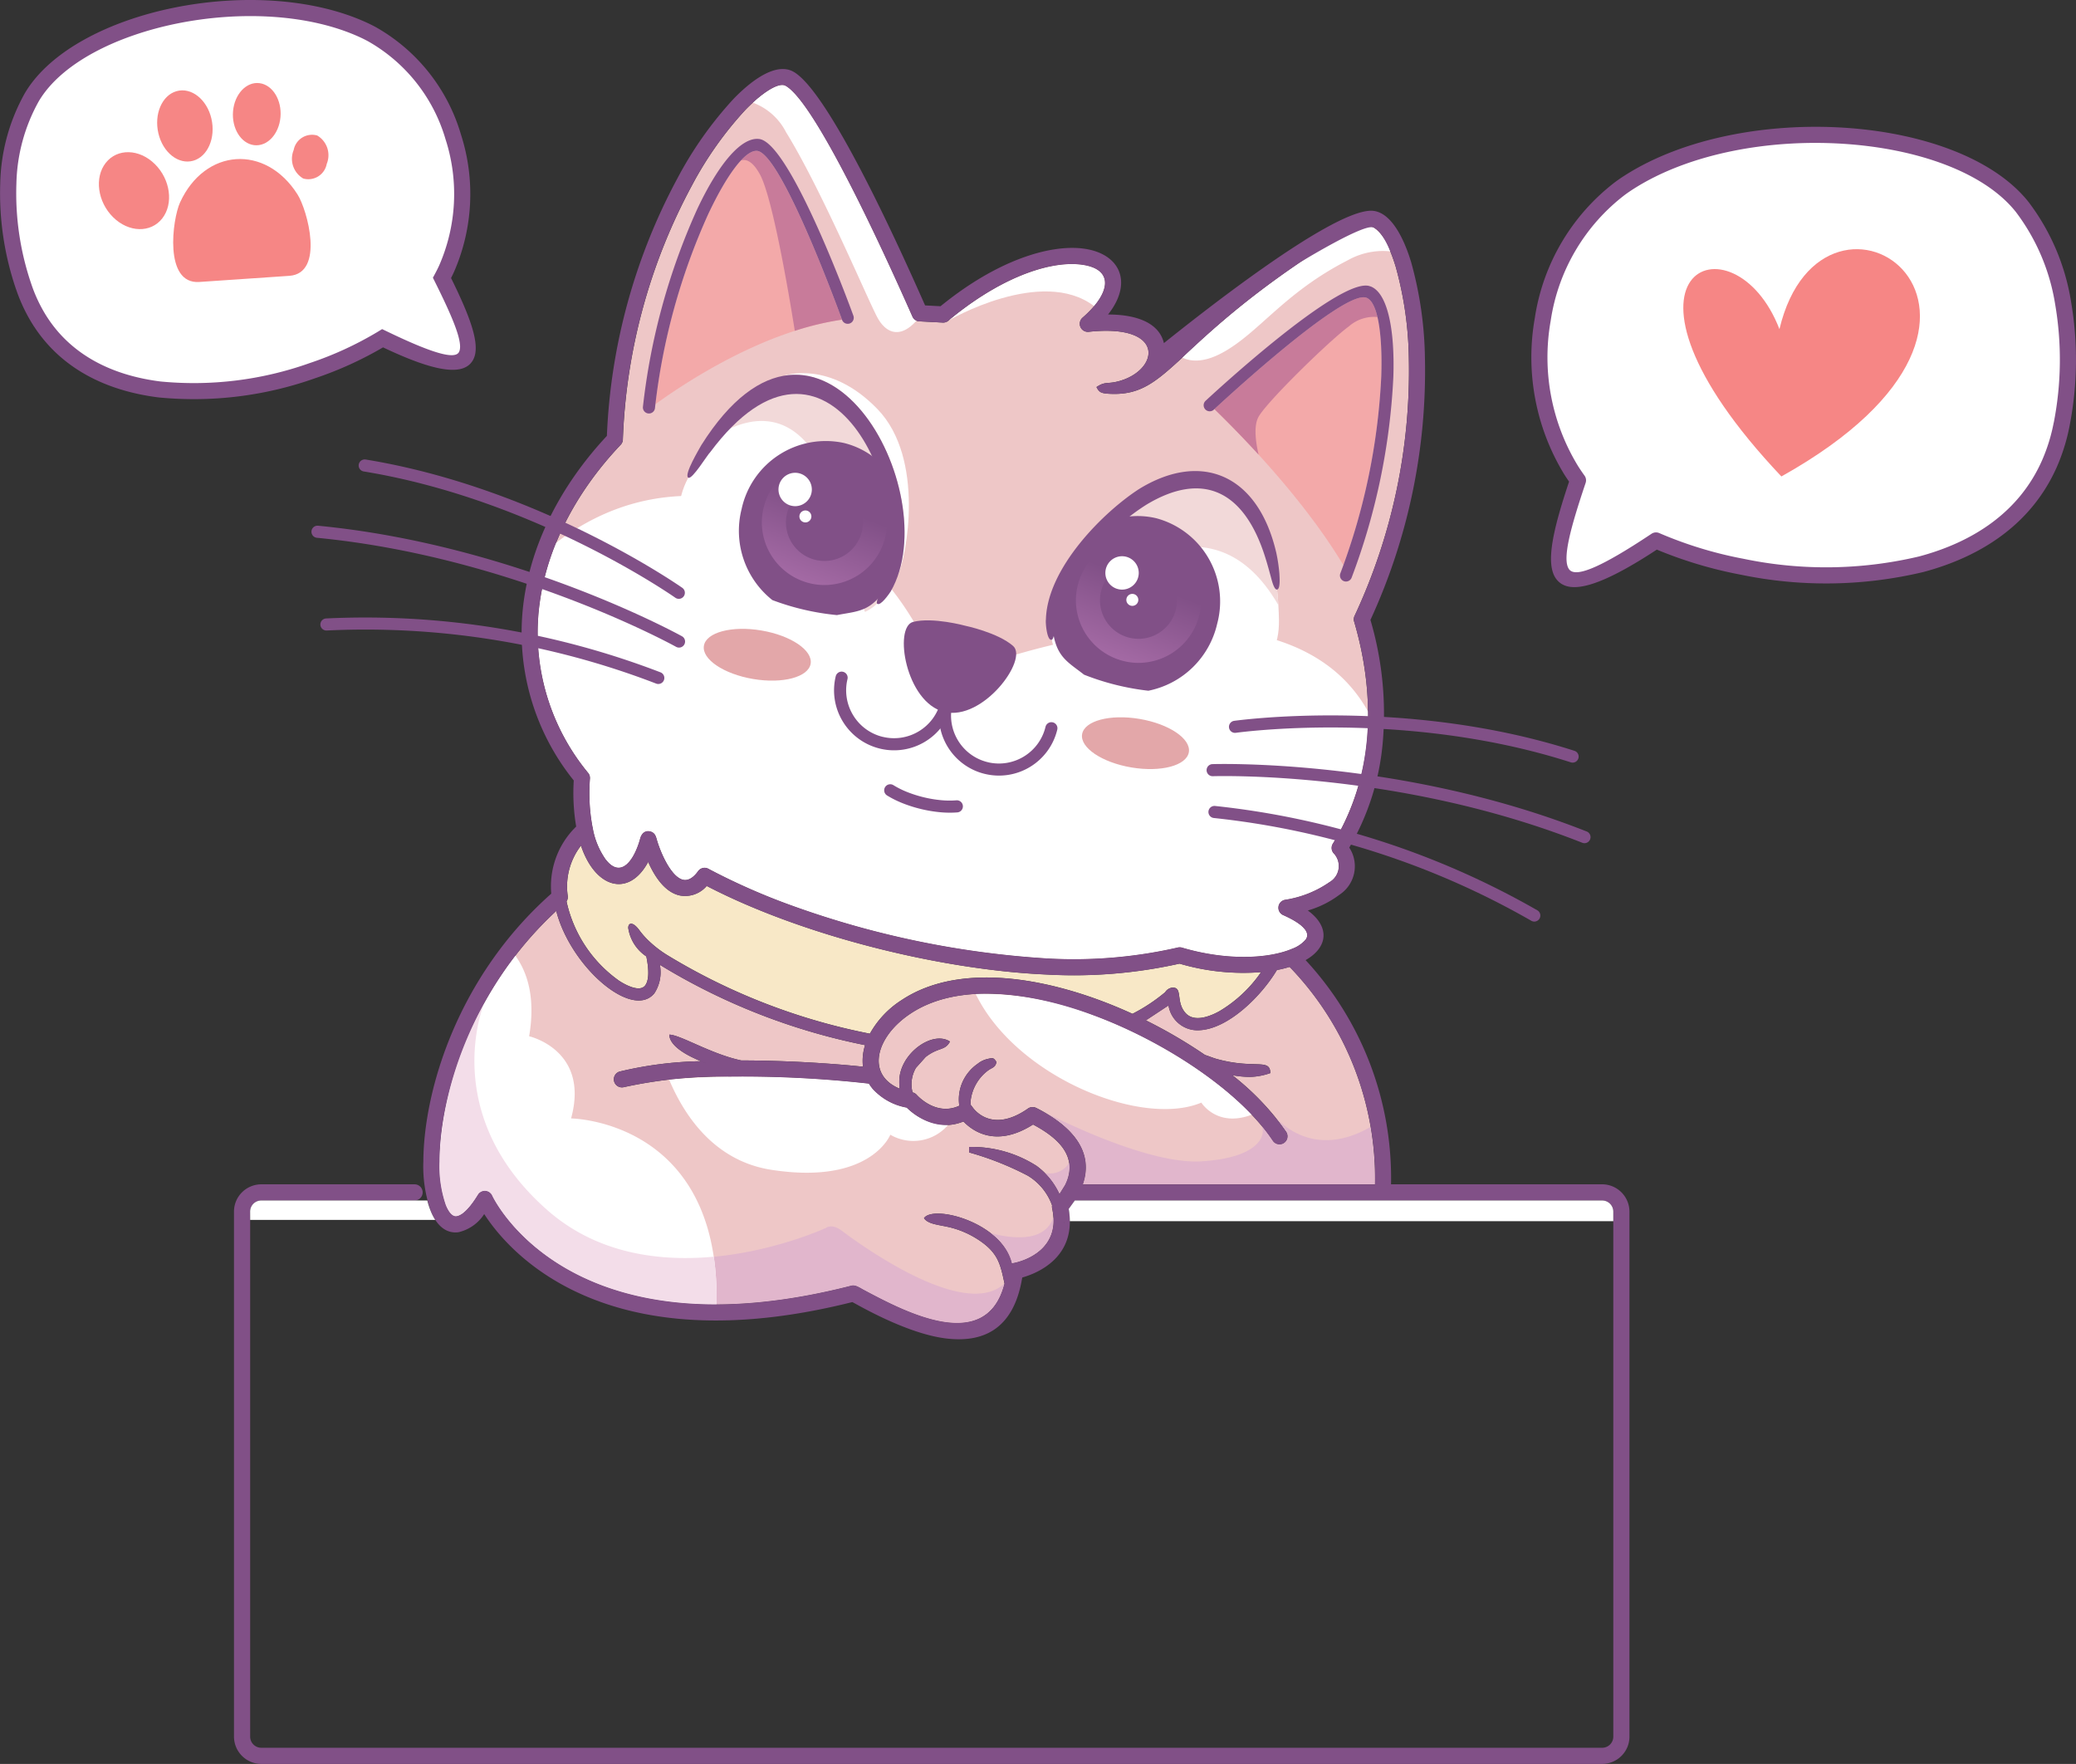 <svg id="Group_35755" data-name="Group 35755" xmlns="http://www.w3.org/2000/svg" xmlns:xlink="http://www.w3.org/1999/xlink" width="219.856" height="186.782" viewBox="0 0 219.856 186.782">
  <rect x="0" y="0" width="219.856" height="186.782" fill="#333333" stroke="none"/>
  <defs>
    <linearGradient id="linear-gradient" x1="0.287" y1="1.049" x2="0.555" y2="0.358" gradientUnits="objectBoundingBox">
      <stop offset="0" stop-color="#a86da8"/>
      <stop offset="1" stop-color="#815087"/>
    </linearGradient>
    <linearGradient id="linear-gradient-2" x1="0.287" y1="1.049" x2="0.555" y2="0.358" xlink:href="#linear-gradient"/>
  </defs>
  <path id="Path_17023" data-name="Path 17023" d="M-236.576,316.279c.012.075.021.149.03.226Z" transform="translate(343.799 -182.179)" fill="#f3dde9" fill-rule="evenodd"/>
  <path id="Path_17024" data-name="Path 17024" d="M-236.647,315.888c.015.07.028.141.039.214C-236.619,316.029-236.632,315.958-236.647,315.888Z" transform="translate(343.83 -182.006)" fill="#f3dde9" fill-rule="evenodd"/>
  <path id="Path_17025" data-name="Path 17025" d="M-295.024,277.633c-.171-.064-.341-.129-.509-.2C-295.365,277.5-295.195,277.569-295.024,277.633Z" transform="translate(369.798 -165.05)" fill="#f3dde9" fill-rule="evenodd"/>
  <path id="Path_17026" data-name="Path 17026" d="M-291.6,278.753c-.154-.041-.312-.084-.472-.13C-291.91,278.668-291.752,278.712-291.6,278.753Z" transform="translate(368.271 -165.573)" fill="#f3dde9" fill-rule="evenodd"/>
  <path id="Path_17027" data-name="Path 17027" d="M-245.642,287.748c-.017-.015-.03-.029-.046-.043Z" transform="translate(347.817 -169.578)" fill="#f3dde9" fill-rule="evenodd"/>
  <path id="Path_17028" data-name="Path 17028" d="M-245.546,287.833l-.048-.041Z" transform="translate(347.776 -169.616)" fill="#f3dde9" fill-rule="evenodd"/>
  <path id="Path_17029" data-name="Path 17029" d="M-245.1,288.138a1.75,1.75,0,0,1-.181-.1A1.75,1.75,0,0,0-245.1,288.138Z" transform="translate(347.636 -169.724)" fill="#f3dde9" fill-rule="evenodd"/>
  <path id="Path_17030" data-name="Path 17030" d="M-244.53,288.385c-.053-.015-.1-.031-.152-.05C-244.632,288.354-244.582,288.37-244.53,288.385Z" transform="translate(347.374 -169.856)" fill="#f3dde9" fill-rule="evenodd"/>
  <path id="Path_17031" data-name="Path 17031" d="M-244.326,288.445c-.027-.006-.054-.013-.082-.021C-244.38,288.432-244.353,288.44-244.326,288.445Z" transform="translate(347.253 -169.895)" fill="#f3dde9" fill-rule="evenodd"/>
  <path id="Path_17032" data-name="Path 17032" d="M-201.031,276.006c.021,0,.044,0,.067.008C-200.987,276.01-201.01,276.008-201.031,276.006Z" transform="translate(328.124 -164.419)" fill="#f3dde9" fill-rule="evenodd"/>
  <path id="Path_17033" data-name="Path 17033" d="M-201.657,276.078a.321.321,0,0,1,.051-.023Z" transform="translate(328.4 -164.441)" fill="#f3dde9" fill-rule="evenodd"/>
  <path id="Path_17034" data-name="Path 17034" d="M-201.84,276.222a.335.335,0,0,1,.035-.04A.335.335,0,0,0-201.84,276.222Z" transform="translate(328.481 -164.497)" fill="#f3dde9" fill-rule="evenodd"/>
  <path id="Path_17035" data-name="Path 17035" d="M-201.981,276.841a.39.39,0,0,1,0-.051A.39.39,0,0,0-201.981,276.841Z" transform="translate(328.545 -164.765)" fill="#f3dde9" fill-rule="evenodd"/>
  <path id="Path_17036" data-name="Path 17036" d="M-201.968,276.945c0-.013-.006-.027-.008-.042C-201.974,276.918-201.97,276.932-201.968,276.945Z" transform="translate(328.541 -164.814)" fill="#f3dde9" fill-rule="evenodd"/>
  <path id="Path_17037" data-name="Path 17037" d="M-201.946,277.043c0-.017-.008-.033-.012-.048C-201.954,277.01-201.95,277.026-201.946,277.043Z" transform="translate(328.533 -164.855)" fill="#f3dde9" fill-rule="evenodd"/>
  <path id="Path_17038" data-name="Path 17038" d="M-201.865,277.243a.333.333,0,0,1-.023-.046A.333.333,0,0,0-201.865,277.243Z" transform="translate(328.502 -164.944)" fill="#f3dde9" fill-rule="evenodd"/>
  <path id="Path_17039" data-name="Path 17039" d="M-201.676,277.525l-.036-.043Z" transform="translate(328.425 -165.07)" fill="#f3dde9" fill-rule="evenodd"/>
  <path id="Path_17040" data-name="Path 17040" d="M-201.6,277.617c-.012-.013-.024-.026-.037-.039Z" transform="translate(328.389 -165.112)" fill="#f3dde9" fill-rule="evenodd"/>
  <path id="Path_17041" data-name="Path 17041" d="M-201.5,277.707c-.016-.015-.032-.029-.047-.043Z" transform="translate(328.353 -165.15)" fill="#f3dde9" fill-rule="evenodd"/>
  <path id="Path_17042" data-name="Path 17042" d="M-199.529,278.826c-.06-.022-.119-.046-.177-.07C-199.648,278.78-199.59,278.8-199.529,278.826Z" transform="translate(327.54 -165.632)" fill="#f3dde9" fill-rule="evenodd"/>
  <path id="Path_17043" data-name="Path 17043" d="M-197.708,279.425c-.074-.02-.149-.04-.22-.061Z" transform="translate(326.756 -165.9)" fill="#f3dde9" fill-rule="evenodd"/>
  <path id="Path_17044" data-name="Path 17044" d="M-196.2,279.794c-.082-.017-.163-.035-.244-.053C-196.366,279.759-196.284,279.777-196.2,279.794Z" transform="translate(326.102 -166.066)" fill="#f3dde9" fill-rule="evenodd"/>
  <path id="Path_17045" data-name="Path 17045" d="M-259.469,265.17c4.824-4.029,12.822-3.261,20.214-.55,7.478,2.744,15.569,8.029,19.078,13.323a.854.854,0,0,0,1.424-.944,27.81,27.81,0,0,0-5.72-6,10.5,10.5,0,0,0,1.847.184,6.934,6.934,0,0,0,2.189-.406c-.034-1.592-1.635-.395-5.627-1.477-.4-.106-.873-.308-1.291-.438a52.427,52.427,0,0,0-6.265-3.666l2.4-1.582a3.106,3.106,0,0,0,3.242,2.626c3.089-.123,6.6-3.633,8.235-6.374a12.873,12.873,0,0,0,1.347-.333,32.168,32.168,0,0,1,9.037,23.031h-30.932c1.324-3.835-1.706-6.483-4.941-8.092a.858.858,0,0,0-.925.1c-3.962,2.736-5.822-.186-5.829-.192a.806.806,0,0,0-.155-.178,1.428,1.428,0,0,1-.049-.383,4.67,4.67,0,0,1,1.884-3.336c.471-.325.713-.274.872-.869-.3-.453-.361-.467-.9-.342a2.587,2.587,0,0,0-1.1.523,4.636,4.636,0,0,0-1.493,1.7,4.523,4.523,0,0,0-.447,2.749l0-.009c-2.5,1.163-4.5-1.137-4.505-1.143a.847.847,0,0,0-.449-.268,3.42,3.42,0,0,1,.36-2.6l1.026-1.149c1.368-1.064,2.046-.634,2.574-1.631-1.833-1.227-5.365,1.278-5.365,4.205a5.186,5.186,0,0,0,.049.787C-263.021,271.064-262.333,267.563-259.469,265.17Z" transform="translate(354.972 -157.153)" fill="#eec7c7" fill-rule="evenodd"/>
  <path id="Path_17046" data-name="Path 17046" d="M-207.843,288.331a18.51,18.51,0,0,1,1.181,1.581.854.854,0,0,0,1.424-.944,19.125,19.125,0,0,0-1.152-1.556c.943,1.048,4.465,4.254,10.059,1.051a34.677,34.677,0,0,1,.485,6.065h-30.932c1.264-3.655-1.433-6.231-4.488-7.859,1.446.754,11.3,5.763,17,5.428C-208.1,291.735-207.36,289.322-207.843,288.331Z" transform="translate(341.457 -169.121)" fill="#e1b6cc" fill-rule="evenodd"/>
  <path id="Path_17047" data-name="Path 17047" d="M-226.556,306.529c0-.053,0-.108,0-.163C-226.557,306.421-226.556,306.476-226.556,306.529Z" transform="translate(339.382 -177.807)" fill="#f3dde9" fill-rule="evenodd"/>
  <path id="Path_17048" data-name="Path 17048" d="M-226.619,307.3c.009-.05.018-.1.023-.155C-226.6,307.2-226.609,307.249-226.619,307.3Z" transform="translate(339.408 -178.15)" fill="#f3dde9" fill-rule="evenodd"/>
  <path id="Path_17049" data-name="Path 17049" d="M-226.829,307.856l0-.006v0a.557.557,0,0,0,.027-.062h0l0,0,.022-.059v0l0-.008c.015-.042.027-.086.039-.13-.012.045-.023.088-.039.13Z" transform="translate(339.501 -178.342)" fill="#f3dde9" fill-rule="evenodd"/>
  <path id="Path_17050" data-name="Path 17050" d="M-226.884,308.13c.012-.019.02-.037.031-.056C-226.864,308.093-226.872,308.111-226.884,308.13Z" transform="translate(339.525 -178.56)" fill="#f3dde9" fill-rule="evenodd"/>
  <path id="Path_17051" data-name="Path 17051" d="M-227.089,308.107a1.139,1.139,0,0,0,.115.038A1.139,1.139,0,0,1-227.089,308.107Z" transform="translate(339.615 -178.575)" fill="#f3dde9" fill-rule="evenodd"/>
  <path id="Path_17052" data-name="Path 17052" d="M-227.3,308a.558.558,0,0,0,.052.026A.558.558,0,0,1-227.3,308Z" transform="translate(339.71 -178.529)" fill="#f3dde9" fill-rule="evenodd"/>
  <path id="Path_17053" data-name="Path 17053" d="M-227.384,307.955l.044.026C-227.355,307.973-227.369,307.964-227.384,307.955Z" transform="translate(339.745 -178.508)" fill="#f3dde9" fill-rule="evenodd"/>
  <path id="Path_17054" data-name="Path 17054" d="M-227.564,307.822a.963.963,0,0,0,.091.068A.877.877,0,0,1-227.564,307.822Z" transform="translate(339.825 -178.449)" fill="#f3dde9" fill-rule="evenodd"/>
  <path id="Path_17055" data-name="Path 17055" d="M-227.644,307.751l.04.036Z" transform="translate(339.86 -178.418)" fill="#f3dde9" fill-rule="evenodd"/>
  <path id="Path_17056" data-name="Path 17056" d="M-227.724,307.668l.04.041Z" transform="translate(339.895 -178.381)" fill="#f3dde9" fill-rule="evenodd"/>
  <path id="Path_17057" data-name="Path 17057" d="M-227.8,307.585c.012.015.025.029.037.043C-227.772,307.614-227.785,307.6-227.8,307.585Z" transform="translate(339.928 -178.345)" fill="#f3dde9" fill-rule="evenodd"/>
  <path id="Path_17058" data-name="Path 17058" d="M-227.93,307.412c.022.032.046.064.07.093C-227.884,307.476-227.908,307.444-227.93,307.412Z" transform="translate(339.986 -178.268)" fill="#f3dde9" fill-rule="evenodd"/>
  <path id="Path_17059" data-name="Path 17059" d="M-289.035,274.517a31.844,31.844,0,0,1,6.228,2.471,6.069,6.069,0,0,1,2.554,3.133h0a.8.8,0,0,0,.01.324c1.027,4.742-3.721,5.712-4.065,5.776a.881.881,0,0,0-.2.056l.016.075c-.93-4.386-8.31-6.341-9.327-4.877.469.7,1.7.689,3.015,1.044a9.718,9.718,0,0,1,2.787,1.273c2.072,1.371,2.291,2.582,2.726,4.6h0c-1.924,7.591-10.565,2.985-14.866.7-.484-.256-.912-.582-1.359-.468-29.1,7.444-37.465-8.372-38.015-9.485a.855.855,0,0,0-1.529-.143c-.921,1.5-1.69,2.2-2.28,2.274-.409.049-.8-.381-1.121-1.166a12.594,12.594,0,0,1-.672-4.628c.037-6.959,3.288-18.135,12.37-26.531,1.522,5.925,8.055,11.568,10.39,8.722a4.067,4.067,0,0,0,.581-3.02,66.669,66.669,0,0,0,21.738,8.507,5.436,5.436,0,0,0-.224,2.286c-3.494-.371-8.244-.657-12.888-.664h0l-.05-.011c-3.187-.685-6.445-2.721-7.574-2.721.026,1.118,1.593,2.1,3.383,2.826l-.035-.013a39.82,39.82,0,0,0-8.622,1.1.856.856,0,0,0,.468,1.646,48.739,48.739,0,0,1,11.2-1.115,120.325,120.325,0,0,1,14.737.743,4.591,4.591,0,0,0,.389.542,6.369,6.369,0,0,0,3.614,2c.7.681,3.071,2.661,6.017,1.466.983,1.026,3.465,2.81,7.372.32,2.594,1.38,4.893,3.38,3.378,6.423l-.581.932a7.592,7.592,0,0,0-2.434-2.977,12.758,12.758,0,0,0-7.136-2Z" transform="translate(391.671 -152.486)" fill="#eec7c7" fill-rule="evenodd"/>
  <path id="Path_17060" data-name="Path 17060" d="M-280.111,289.041c.266,3.949-3.876,4.8-4.2,4.856a.88.88,0,0,0-.2.056l.016.075a5.775,5.775,0,0,0-2.263-3.288c2.246.589,5.768,1.021,6.644-1.7Zm-5.18,7.023c-4.372,4.136-16.231-4.839-17.273-5.609s-1.631-.272-1.631-.272-17.943,8.338-29.543-1.9c-11.52-10.17-6.7-21.769-6.637-21.929a36.616,36.616,0,0,0-4.758,16.8,12.593,12.593,0,0,0,.672,4.628c.323.785.712,1.215,1.121,1.166.589-.069,1.358-.775,2.28-2.274a.855.855,0,0,1,1.529.143c.55,1.114,8.917,16.93,38.015,9.485.447-.114.875.212,1.359.468,4.3,2.281,12.943,6.887,14.866-.7Zm6.854-12.777a3.917,3.917,0,0,1-.446,2.367l-.581.932a8.38,8.38,0,0,0-1.544-2.231A2.373,2.373,0,0,0-278.437,283.286Z" transform="translate(391.671 -160.161)" fill="#e1b6cc" fill-rule="evenodd"/>
  <path id="Path_17061" data-name="Path 17061" d="M-315.788,294.345c-17.691.044-23.3-10.565-23.744-11.47a.855.855,0,0,0-1.529-.143c-.921,1.5-1.69,2.2-2.28,2.274-.409.049-.8-.381-1.121-1.166a12.593,12.593,0,0,1-.672-4.628c.031-5.714,2.228-14.269,8.04-21.8,1.326,1.838,2.137,4.547,1.462,8.539,0,0,6.433,1.45,4.44,8.7C-331.193,274.655-315.377,274.811-315.788,294.345Z" transform="translate(391.671 -156.221)" fill="#fff" fill-rule="evenodd"/>
  <path id="Path_17062" data-name="Path 17062" d="M-315.788,298.29c-17.691.044-23.3-10.565-23.744-11.47a.855.855,0,0,0-1.529-.143c-.921,1.5-1.69,2.2-2.28,2.274-.409.049-.8-.381-1.121-1.166a12.594,12.594,0,0,1-.672-4.628,36.607,36.607,0,0,1,4.756-16.8c-.155.376-4.768,11.851,6.64,21.922,5.332,4.706,12,5.488,17.658,4.958A30.119,30.119,0,0,1-315.788,298.29Z" transform="translate(391.671 -160.167)" fill="#f3dde9" fill-rule="evenodd"/>
  <path id="Path_17063" data-name="Path 17063" d="M-314.52,245.275a4.372,4.372,0,0,0,1.916,3.02c.339,1.647.238,2.634-.143,3.1-.571.694-2.007-.037-2.747-.524a13.909,13.909,0,0,1-5.561-8.4.849.849,0,0,0,.13-.567,7.073,7.073,0,0,1,1.4-5.341c1.519,4.542,5.076,5.517,7.116,1.727.7,1.576,1.745,3.145,3.257,3.532v0a3,3,0,0,0,2.944-.987c10.211,5.3,24.842,8.9,36.04,9.381a51.405,51.405,0,0,0,14.034-1.155,23.954,23.954,0,0,0,8.636.9,14.1,14.1,0,0,1-4.422,4.141c-1.107.613-2.707,1.168-3.584.184-1.069-1.2-.245-2.758-1.413-2.683a1.05,1.05,0,0,0-.741.485,18.487,18.487,0,0,1-3.463,2.289c-7.959-3.652-17.991-5.742-24.454-1.45a9.968,9.968,0,0,0-3.353,3.554,65.443,65.443,0,0,1-21.447-8.314,11.631,11.631,0,0,1-1.859-1.413,8.537,8.537,0,0,1-1.1-1.221C-314.036,244.574-314.52,244.726-314.52,245.275Z" transform="translate(381.053 -147.025)" fill="#f8e8c7" fill-rule="evenodd"/>
  <path id="Path_17064" data-name="Path 17064" d="M-245.811,111.3c2.94-2,6.809-4.183,7.808-3.714.814.381,1.655,1.862,2.356,4.167a38.037,38.037,0,0,1,1.388,9.707,61.273,61.273,0,0,1-5.728,27.212.85.85,0,0,0-.066.643c2.339,7.945,2.1,16.511-2.257,23.513a.855.855,0,0,0,.074,1.013,1.958,1.958,0,0,1-.426,3.06,11.234,11.234,0,0,1-4.7,1.872.856.856,0,0,0-.208,1.627c1.54.679,3.075,1.678,2.365,2.606a3.459,3.459,0,0,1-1.386.941c-2.428,1.046-6.86,1.322-11.7-.112a.852.852,0,0,0-.472,0,49.472,49.472,0,0,1-13.751,1.155,97.119,97.119,0,0,1-27.08-5.6A68.39,68.39,0,0,1-308.4,175.5a.855.855,0,0,0-1.131.24c-.381.537-.959,1.068-1.612.9v0c-1.187-.306-2.291-2.652-2.763-4.29-.1-.362-.221-.689-.662-.811-.546-.151-.941.186-1.092.743-.6,2.215-2.017,4.37-3.678,2.174a8.266,8.266,0,0,1-1.329-3.224.843.843,0,0,0-.036-.171,19.549,19.549,0,0,1-.269-5.13.851.851,0,0,0-.216-.628,23.316,23.316,0,0,1-5.22-17.009c.616-6.356,3.79-12.551,8.678-17.7a.851.851,0,0,0,.235-.6,61.283,61.283,0,0,1,7.3-26.841,38.041,38.041,0,0,1,5.659-8.008c1.592-1.649,3.482-3,4.269-2.57,3.443,1.884,11.848,20.849,13.436,24.441a.854.854,0,0,0,.826.509l2.365.125a.849.849,0,0,0,.66-.236c5.7-4.722,10.8-6.263,13.911-5.918,3.657.405,3.287,3.014.256,5.639a.855.855,0,0,0,.653,1.494c8.359-.91,7.442,4.217,3.006,5.277-1.081.257-1.287-.025-2.181.574.293.553.423.7,1.741.725C-259.963,125.3-259.229,120.413-245.811,111.3Z" transform="translate(383.462 -83.496)" fill="#eec7c7" fill-rule="evenodd"/>
  <path id="Path_17065" data-name="Path 17065" d="M-238.585,193.146a25.755,25.755,0,0,1-3.726,13.994.855.855,0,0,0,.074,1.013,1.958,1.958,0,0,1-.426,3.06,11.234,11.234,0,0,1-4.7,1.872.856.856,0,0,0-.208,1.627c1.54.679,3.075,1.678,2.365,2.606a3.459,3.459,0,0,1-1.386.941c-2.428,1.046-6.86,1.322-11.7-.112a.852.852,0,0,0-.472,0,49.472,49.472,0,0,1-13.751,1.155,97.119,97.119,0,0,1-27.08-5.6,68.388,68.388,0,0,1-8.814-3.885.855.855,0,0,0-1.131.24c-.381.537-.959,1.068-1.612.9v0c-1.187-.306-2.291-2.652-2.763-4.29-.1-.362-.221-.689-.662-.811-.546-.151-.941.186-1.092.743-.6,2.215-2.017,4.37-3.678,2.174a8.266,8.266,0,0,1-1.329-3.224.843.843,0,0,0-.036-.171,19.549,19.549,0,0,1-.269-5.13.851.851,0,0,0-.216-.628,23.316,23.316,0,0,1-5.22-17.009,26.052,26.052,0,0,1,1.843-7.324c6.325-4.842,15.433-7.5,27.79-1.576,0,0,6.233,2.451,11.036,11.6l7.883,2.447S-247.5,177.058-238.585,193.146Z" transform="translate(383.462 -117.808)" fill="#fff" fill-rule="evenodd"/>
  <path id="Path_17067" data-name="Path 17067" d="M-198.317,144.547c3.017,2.923,9.5,9.577,13.66,16.527a67.987,67.987,0,0,0,4.01-20c.149-4.567-.389-7.97-1.617-8.338C-184.728,132-197.21,143.521-198.317,144.547Z" transform="translate(326.927 -101.226)" fill="#f3a9a9" fill-rule="evenodd"/>
  <path id="Path_17068" data-name="Path 17068" d="M-284.464,122.847c-.42-1.155-6.418-17.535-8.968-17.865-1.266-.135-3.232,2.53-5.195,6.694a68.013,68.013,0,0,0-5.6,20.125C-300.735,129.279-292.681,124.042-284.464,122.847Z" transform="translate(373.63 -88.998)" fill="#f3a9a9" fill-rule="evenodd"/>
  <path id="Path_17069" data-name="Path 17069" d="M-282.25,97.485c3.806,6.163,8.7,17.854,9.7,19.667.871,1.582,2.363,2.266,4.115.3a.85.85,0,0,1-.426-.433c-1.588-3.592-9.993-22.557-13.436-24.441-.657-.361-2.085.524-3.465,1.787A6.458,6.458,0,0,1-282.25,97.485Z" transform="translate(365.491 -83.495)" fill="#fff" fill-rule="evenodd"/>
  <path id="Path_17070" data-name="Path 17070" d="M-234.733,126.455c-3.106-.345-8.206,1.2-13.911,5.918,0,0,9.837-5.738,15.394-1.509C-231.43,128.7-231.652,126.8-234.733,126.455Z" transform="translate(349.121 -98.449)" fill="#fff" fill-rule="evenodd"/>
  <path id="Path_17071" data-name="Path 17071" d="M-191.959,123.147A94.4,94.4,0,0,0-204.4,133.212c.846.408,2.222.578,4.247-.519,3.853-2.084,6.525-6.344,13.277-9.787a7.577,7.577,0,0,1,4.5-.945,4.773,4.773,0,0,0-1.778-2.528C-185.149,118.964-189.018,121.151-191.959,123.147Z" transform="translate(329.609 -95.345)" fill="#fff" fill-rule="evenodd"/>
  <path id="Path_17072" data-name="Path 17072" d="M-182.264,132.74c-2.464-.737-14.945,10.78-16.053,11.807,1.159,1.123,2.83,2.8,4.682,4.824-.306-1.318-.548-3.063,0-4.022.951-1.676,7.613-8.157,9.56-9.561a4.011,4.011,0,0,1,3.026-.989C-181.325,133.639-181.729,132.9-182.264,132.74Z" transform="translate(326.927 -101.226)" fill="#c87b9a" fill-rule="evenodd"/>
  <path id="Path_17073" data-name="Path 17073" d="M-277.313,122.847c-.42-1.155-6.418-17.535-8.968-17.865-.485-.051-1.073.307-1.725,1.005.517-.164,1.219.045,2,1.464,1.378,2.488,3.177,13.286,3.7,16.579A30.777,30.777,0,0,1-277.313,122.847Z" transform="translate(366.478 -88.998)" fill="#c87b9a" fill-rule="evenodd"/>
  <path id="Path_17074" data-name="Path 17074" d="M-295.2,280.317c-2.361.031-4.541.14-6.422.32,1.64,3.894,4.835,8.62,10.825,9.55,10.512,1.631,12.6-3.716,12.6-3.716a4.839,4.839,0,0,0,6.117-1.035,6.156,6.156,0,0,1-4.377-1.836,6.368,6.368,0,0,1-3.614-2,4.584,4.584,0,0,1-.389-.542A120.314,120.314,0,0,0-295.2,280.317Z" transform="translate(372.485 -166.316)" fill="#fff" fill-rule="evenodd"/>
  <path id="Path_17075" data-name="Path 17075" d="M-243.548,264.637c4.258,8.757,17.544,14.176,23.9,11.511,0,0,1.658,2.684,5.342,1.275-4.086-4.3-10.676-8.3-16.847-10.563A32.007,32.007,0,0,0-243.548,264.637Z" transform="translate(346.874 -159.391)" fill="#fff" fill-rule="evenodd"/>
  <path id="Path_17076" data-name="Path 17076" d="M-263.376,106.25c.814.381,1.655,1.862,2.356,4.167a38.039,38.039,0,0,1,1.388,9.707,61.274,61.274,0,0,1-5.728,27.212.85.85,0,0,0-.066.643c2.339,7.945,2.1,16.511-2.257,23.513a.855.855,0,0,0,.074,1.013,1.958,1.958,0,0,1-.426,3.06,11.234,11.234,0,0,1-4.7,1.872.856.856,0,0,0-.208,1.627c1.54.679,3.075,1.678,2.365,2.606a3.459,3.459,0,0,1-1.386.941c-2.428,1.046-6.86,1.322-11.7-.112a.852.852,0,0,0-.472,0,49.471,49.471,0,0,1-13.751,1.155,97.119,97.119,0,0,1-27.08-5.6,68.4,68.4,0,0,1-8.814-3.885.855.855,0,0,0-1.131.24c-.381.537-.959,1.068-1.612.9v0c-1.187-.306-2.291-2.652-2.763-4.29-.1-.362-.221-.689-.662-.811-.546-.151-.941.186-1.092.744-.6,2.215-2.017,4.37-3.678,2.174a8.265,8.265,0,0,1-1.329-3.224.844.844,0,0,0-.036-.171,19.547,19.547,0,0,1-.269-5.13.851.851,0,0,0-.216-.628,23.315,23.315,0,0,1-5.22-17.009c.616-6.356,3.79-12.55,8.678-17.7a.851.851,0,0,0,.235-.6,61.283,61.283,0,0,1,7.3-26.841,38.04,38.04,0,0,1,5.659-8.008c1.592-1.649,3.482-3,4.269-2.57,3.443,1.884,11.848,20.849,13.436,24.441a.854.854,0,0,0,.826.509l2.365.125a.849.849,0,0,0,.66-.236c5.7-4.722,10.8-6.263,13.911-5.918,3.657.405,3.287,3.014.256,5.639a.855.855,0,0,0,.653,1.494c8.359-.91,7.442,4.217,3.006,5.277-1.081.257-1.287-.025-2.181.574.293.553.423.7,1.741.725,5.637.091,6.371-4.8,19.788-13.912C-271.184,109.964-264.374,105.781-263.376,106.25ZM-342.3,180.411c0-.55.484-.7,1.183.266a8.536,8.536,0,0,0,1.1,1.221,11.63,11.63,0,0,0,1.859,1.413,65.443,65.443,0,0,0,21.447,8.314,9.968,9.968,0,0,1,3.353-3.554c6.462-4.292,16.494-2.2,24.454,1.45a18.485,18.485,0,0,0,3.463-2.289,1.05,1.05,0,0,1,.741-.485c1.167-.074.343,1.479,1.413,2.683.878.983,2.478.429,3.584-.184a14.1,14.1,0,0,0,4.422-4.141,23.954,23.954,0,0,1-8.636-.9,51.4,51.4,0,0,1-14.034,1.155c-11.2-.484-25.829-4.08-36.04-9.381a3,3,0,0,1-2.944.987v0c-1.513-.387-2.554-1.955-3.257-3.532-2.04,3.79-5.6,2.815-7.116-1.727a7.073,7.073,0,0,0-1.4,5.341.849.849,0,0,1-.13.567,13.909,13.909,0,0,0,5.561,8.4c.74.487,2.176,1.218,2.747.524.381-.467.481-1.453.143-3.1a4.372,4.372,0,0,1-1.916-3.02Zm23.861-64.773c-.019-.052-6.565-18.164-9.941-18.751-1.947-.3-4.391,2.7-6.608,7.4a69.253,69.253,0,0,0-5.757,20.951.641.641,0,0,0,1.275.135,67.987,67.987,0,0,1,5.641-20.539c1.963-4.165,3.929-6.829,5.195-6.694,2.642.341,8.989,17.923,8.991,17.929a.64.64,0,0,0,1.2-.437Zm54.556-3.208c-3.441-.743-17.249,12.149-17.29,12.187a.641.641,0,0,0,.873.938c.039-.036,13.555-12.65,16.13-11.88,1.228.368,1.766,3.772,1.617,8.338a67.986,67.986,0,0,1-4.333,20.858.639.639,0,0,0,1.194.457,69.234,69.234,0,0,0,4.419-21.275c.167-5.147-.654-8.886-2.4-9.559l-.215-.064ZM-306.2,204.192v-.58a12.758,12.758,0,0,1,7.136,2,7.592,7.592,0,0,1,2.434,2.977l.581-.932c1.515-3.043-.783-5.042-3.378-6.423-3.906,2.489-6.389.706-7.372-.32-2.946,1.2-5.318-.785-6.017-1.466a6.368,6.368,0,0,1-3.614-2,4.6,4.6,0,0,1-.389-.542,120.323,120.323,0,0,0-14.737-.743,48.739,48.739,0,0,0-11.2,1.115.856.856,0,0,1-.468-1.646,39.822,39.822,0,0,1,8.622-1.1l.035.013c-1.79-.722-3.357-1.708-3.383-2.826,1.128,0,4.387,2.037,7.574,2.721l.05.011h0c4.644.007,9.394.293,12.888.664a5.435,5.435,0,0,1,.224-2.286,66.669,66.669,0,0,1-21.738-8.507,4.067,4.067,0,0,1-.581,3.02c-2.335,2.846-8.869-2.8-10.39-8.722-9.083,8.4-12.333,19.572-12.37,26.531a12.6,12.6,0,0,0,.673,4.628c.323.785.712,1.215,1.121,1.166.589-.069,1.358-.775,2.28-2.274a.855.855,0,0,1,1.529.143c.55,1.114,8.917,16.93,38.015,9.485.447-.114.875.212,1.359.468,4.3,2.281,12.943,6.887,14.867-.7h0c-.435-2.013-.654-3.224-2.726-4.6a9.716,9.716,0,0,0-2.787-1.273c-1.313-.355-2.546-.343-3.015-1.044,1.017-1.464,8.4.491,9.327,4.877l-.016-.075a.881.881,0,0,1,.2-.056c.344-.064,5.092-1.034,4.065-5.776a.805.805,0,0,1-.01-.324h0a6.07,6.07,0,0,0-2.554-3.133,31.842,31.842,0,0,0-6.228-2.471Zm9.419,7.113c.022.032.046.064.07.093-.025-.03-.048-.061-.07-.093Zm.074.1c.012.015.025.029.037.043-.013-.014-.026-.028-.037-.043Zm.041.046.04.041-.04-.041Zm.045.046.04.036-.04-.036Zm.045.04a.957.957,0,0,0,.091.068.872.872,0,0,1-.091-.068Zm.1.074.044.026c-.015-.008-.029-.017-.044-.026Zm.045.027a.565.565,0,0,0,.052.026.565.565,0,0,1-.052-.026Zm.12.058a1.148,1.148,0,0,0,.115.038,1.148,1.148,0,0,1-.115-.038Zm.115.038c.012-.019.02-.037.031-.056-.011.019-.019.037-.031.056Zm.031-.056.06-.146c.015-.042.027-.086.039-.13-.012.045-.024.088-.039.13l0,.008v0l-.022.059,0,0h0a.559.559,0,0,1-.027.062v0l0,.006Zm.117-.364c.009-.05.018-.1.023-.155-.006.054-.014.105-.023.155Zm.037-.428c0-.053,0-.108,0-.163,0,.055,0,.11,0,.163Zm-17.323-20.7c4.824-4.029,12.822-3.261,20.214-.549,7.478,2.744,15.569,8.029,19.078,13.323a.854.854,0,0,0,1.424-.944,27.812,27.812,0,0,0-5.72-6,10.5,10.5,0,0,0,1.847.184,6.934,6.934,0,0,0,2.189-.406c-.034-1.592-1.635-.395-5.626-1.477-.4-.106-.873-.308-1.291-.438a52.426,52.426,0,0,0-6.265-3.666l2.4-1.582a3.106,3.106,0,0,0,3.242,2.626c3.089-.123,6.6-3.633,8.235-6.374a12.866,12.866,0,0,0,1.347-.333,32.168,32.168,0,0,1,9.037,23.031h-30.932c1.324-3.835-1.706-6.483-4.941-8.092a.858.858,0,0,0-.925.1c-3.962,2.736-5.822-.186-5.829-.192a.8.8,0,0,0-.155-.178,1.429,1.429,0,0,1-.049-.383,4.67,4.67,0,0,1,1.884-3.336c.471-.325.713-.274.872-.869-.3-.453-.361-.467-.9-.342a2.587,2.587,0,0,0-1.1.523,4.636,4.636,0,0,0-1.493,1.7,4.523,4.523,0,0,0-.447,2.749l0-.009c-2.5,1.163-4.5-1.137-4.505-1.143a.847.847,0,0,0-.449-.268,3.42,3.42,0,0,1,.36-2.6l1.026-1.149c1.368-1.064,2.046-.634,2.574-1.631-1.833-1.227-5.365,1.278-5.365,4.206a5.186,5.186,0,0,0,.049.787c-3.34-1.366-2.651-4.868.213-7.261Zm34.4,5.711c-.082-.017-.163-.035-.244-.053.081.018.162.036.244.053Zm-.852-.2-.22-.061c.072.021.146.041.22.061Zm-1.038-.331c-.06-.022-.119-.046-.177-.07.058.024.116.048.177.07Zm-1.161-.637-.047-.043c.015.015.031.029.047.043Zm-.056-.053-.037-.039c.013.012.025.026.037.039Zm-.046-.05-.036-.042.036.042Zm-.111-.155a.328.328,0,0,1-.023-.046.328.328,0,0,0,.023.046Zm-.05-.111c0-.017-.008-.033-.012-.048,0,.015.008.031.012.048Zm-.014-.058c0-.013-.006-.027-.008-.042,0,.015.006.029.008.042Zm-.009-.054a.38.38,0,0,1,0-.051.38.38,0,0,0,0,.051Zm.077-.351a.342.342,0,0,1,.035-.04.342.342,0,0,0-.035.04Zm.1-.088.051-.023a.324.324,0,0,0-.051.023Zm.35-.05c.021,0,.044,0,.067.008-.022,0-.045-.006-.067-.008Zm-24.167,6.963c-.027-.006-.054-.013-.082-.021.028.008.055.016.082.021Zm-.083-.021c-.053-.015-.1-.031-.152-.05.05.019.1.035.152.05Zm-.3-.115a1.753,1.753,0,0,1-.181-.1,1.753,1.753,0,0,0,.181.1Zm-.31-.2-.048-.041.048.041Zm-.055-.046c-.017-.015-.03-.029-.046-.043l.046.043Zm-25.5-4.99c-.154-.041-.312-.084-.472-.13.16.045.318.089.472.13Zm-1.9-.6c-.171-.064-.341-.129-.509-.2.168.068.338.133.509.2Zm32.409,21.3c.015.07.028.141.039.214-.011-.072-.023-.143-.039-.214Zm.04.219c.012.075.021.149.03.226l-.03-.226Zm.03.228c.008.072.012.146.018.22-.006-.074-.011-.148-.018-.22Zm.02.237c0,.074,0,.149,0,.224,0-.075,0-.15,0-.224ZM-364,205.145a14.239,14.239,0,0,0,.8,5.284c.637,1.55,1.632,2.367,2.9,2.216a4.42,4.42,0,0,0,2.745-1.927c2.574,3.985,12.723,15.917,38.979,9.321.134.016,5.527,3.3,9.883,3.845,3.79.476,7.2-.787,8.117-6.446,1.618-.458,5.8-2.154,4.924-7.266l.645-.892h55.852a1.18,1.18,0,0,1,1.176,1.176v55.6a1.182,1.182,0,0,1-.344.83,1.174,1.174,0,0,1-.832.345H-381.166a1.179,1.179,0,0,1-1.175-1.175v-55.6a1.181,1.181,0,0,1,.344-.831,1.179,1.179,0,0,1,.831-.345h16.237a.856.856,0,0,0,0-1.712h-16.237a2.916,2.916,0,0,0-2.04.847,2.882,2.882,0,0,0-.848,2.04v55.6a2.9,2.9,0,0,0,2.888,2.888h142.008a2.908,2.908,0,0,0,2.04-.848,2.877,2.877,0,0,0,.849-2.04v-55.6a2.9,2.9,0,0,0-2.889-2.888h-22.36a33.94,33.94,0,0,0-9.048-23.74c2.383-1.356,2.592-3.535.236-5.254a10.307,10.307,0,0,0,3.37-1.684,3.6,3.6,0,0,0,1.018-4.975,26.554,26.554,0,0,0,3.543-11.1,35.092,35.092,0,0,0-1.3-13.009,63.015,63.015,0,0,0,5.771-27.73,39.7,39.7,0,0,0-1.461-10.155c-.881-2.9-2.333-5.5-4.31-5.444-4.464.126-18.591,11.4-21.873,14.015-.585-2.438-3.487-3.033-5.916-3.027,2.716-3.43,1.249-6.551-2.772-7-3.435-.382-8.943,1.209-14.967,6.123l-1.636-.086c-1.945-4.378-10-22.584-13.966-24.758-1.733-.949-4.212.707-6.316,2.885a39.759,39.759,0,0,0-5.926,8.376,63.011,63.011,0,0,0-7.492,27.314c-5.017,5.369-8.273,11.826-8.918,18.479a24.94,24.94,0,0,0,5.41,18.008,21.271,21.271,0,0,0,.257,4.88,8.808,8.808,0,0,0-2.638,7.105C-360.419,185.621-363.962,197.687-364,205.145Z" transform="translate(408.834 -82.161)" fill="#815087" fill-rule="evenodd"/>
  <path id="Path_17081" data-name="Path 17081" d="M-81.424,132.588c1.464-7.532.7-16.874-4.179-23.017-7.073-8.9-29.536-10.333-41.611-2.634-10.127,6.459-12.513,21.864-5.429,31.581-3.385,10.026-3.711,14.335,8.263,6.369C-110.948,150.821-85.093,151.466-81.424,132.588Z" transform="translate(299.761 -87.657)" fill="#fff" fill-rule="evenodd"/>
  <path id="Path_17082" data-name="Path 17082" d="M-82.936,131.753a34.752,34.752,0,0,0,.149-12.562,21.892,21.892,0,0,0-4.159-9.763c-3.379-4.253-10.532-6.728-18.323-7.221-7.844-.5-16.283,1.027-22.159,4.775q-.471.3-.91.621a20.588,20.588,0,0,0-7.869,13.33,22.078,22.078,0,0,0,2.912,15.431q.32.5.666.979a.85.85,0,0,1,.12.772c-1.6,4.759-2.52,8.117-1.75,9.152.671.9,3.226-.1,8.732-3.766a.856.856,0,0,1,.817-.069,42.432,42.432,0,0,0,8.926,2.722,42.74,42.74,0,0,0,18.6-.252c5.737-1.532,10.6-4.71,13.009-10.168a18.6,18.6,0,0,0,1.233-3.98Zm1.828-12.863a36.467,36.467,0,0,1-.149,13.184,20.407,20.407,0,0,1-1.347,4.348c-2.65,6-7.926,9.474-14.133,11.131a44.456,44.456,0,0,1-19.369.279,44.787,44.787,0,0,1-8.864-2.65c-6.21,4.077-9.375,4.831-10.659,3.1-1.183-1.59-.323-5.247,1.366-10.3-.162-.233-.319-.467-.47-.7a23.8,23.8,0,0,1-3.158-16.627,22.286,22.286,0,0,1,8.55-14.427q.49-.359,1-.681c6.192-3.949,15.015-5.56,23.183-5.043,8.235.522,15.859,3.213,19.553,7.864A23.6,23.6,0,0,1-81.108,118.89Z" transform="translate(300.434 -86.983)" fill="#815087" fill-rule="evenodd"/>
  <path id="Path_17083" data-name="Path 17083" d="M-99.1,147.658c-20.588-21.771-5.033-28.112-.205-15.6C-94.664,112.589-68.405,130.5-99.1,147.658Z" transform="translate(287.755 -97.206)" fill="#f68685" fill-rule="evenodd"/>
  <path id="Path_17084" data-name="Path 17084" d="M-425.2,107.429c-2.126-6.241-2.567-14.285.872-20.085,4.981-8.4,23.939-12.245,35.118-7.1C-379.83,84.561-376,97.4-380.9,106.5c4.053,8.14,4.832,11.772-6.291,6.387C-397.932,119.5-419.869,123.072-425.2,107.429Z" transform="translate(427.707 -77.066)" fill="#fff" fill-rule="evenodd"/>
  <path id="Path_17085" data-name="Path 17085" d="M-426.68,107.032a31.422,31.422,0,0,1-1.677-11.255,20.394,20.394,0,0,1,2.621-9.541c2.624-4.42,8.831-7.622,15.812-9.034,6.917-1.4,14.644-1.055,20.4,1.594q.484.223.935.466a19.275,19.275,0,0,1,9.019,11.358,20.568,20.568,0,0,1-.752,14.613c-.094.2-.192.407-.292.6,2.026,4.111,3.177,7.135,2.336,8.665-.925,1.681-3.74,1.434-9.538-1.322a38.554,38.554,0,0,1-7.2,3.271,38.332,38.332,0,0,1-16.579,2.028c-5.51-.691-10.44-3.048-13.417-7.88a17.579,17.579,0,0,1-1.665-3.567Zm.034-11.181a29.68,29.68,0,0,0,1.583,10.629,15.875,15.875,0,0,0,1.5,3.222c2.67,4.334,7.149,6.454,12.179,7.086a36.581,36.581,0,0,0,15.812-1.953,36.377,36.377,0,0,0,7.258-3.348l.4-.245.42.2c5.042,2.44,7.287,3.018,7.717,2.235.51-.926-.654-3.645-2.56-7.475l-.2-.4.209-.388c.162-.3.313-.6.451-.9a18.852,18.852,0,0,0,.674-13.39,17.563,17.563,0,0,0-8.2-10.359q-.419-.226-.84-.42c-5.418-2.493-12.752-2.8-19.35-1.471-6.543,1.324-12.312,4.244-14.674,8.227v0A18.708,18.708,0,0,0-426.646,95.851Z" transform="translate(428.382 -76.393)" fill="#815087" fill-rule="evenodd"/>
  <g id="Group_35749" data-name="Group 35749" transform="translate(10.471 8.789)">
    <path id="Path_17086" data-name="Path 17086" d="M-394.844,111.107c-.816,1.781-1.737,8.683,2.035,8.426l9.528-.649c3.772-.257,1.924-6.97.873-8.623C-385.794,104.923-392.211,105.36-394.844,111.107Z" transform="translate(403.443 -98.464)" fill="#f68685" fill-rule="evenodd"/>
    <path id="Path_17087" data-name="Path 17087" d="M-396.546,93.591c1.549-.433,3.2.866,3.678,2.9s-.383,4.038-1.933,4.472-3.2-.866-3.678-2.9S-398.1,94.025-396.546,93.591Z" transform="translate(404.783 -92.729)" fill="#f68685" fill-rule="evenodd"/>
    <path id="Path_17088" data-name="Path 17088" d="M-408.923,106.35c1.22-1.556,3.549-1.5,5.2.128s2,4.2.782,5.758-3.549,1.5-5.2-.128S-410.143,107.9-408.923,106.35Z" transform="translate(409.651 -97.894)" fill="#f68685" fill-rule="evenodd"/>
    <path id="Path_17089" data-name="Path 17089" d="M-381.446,92.131c1.387.176,2.382,1.789,2.222,3.6s-1.414,3.141-2.8,2.964-2.382-1.789-2.222-3.6S-382.833,91.955-381.446,92.131Z" transform="translate(398.456 -92.115)" fill="#f68685" fill-rule="evenodd"/>
    <path id="Path_17090" data-name="Path 17090" d="M-370.376,101.966a2.42,2.42,0,0,1,1.011,3.012,1.982,1.982,0,0,1-2.489,1.543,2.421,2.421,0,0,1-1.011-3.013A1.982,1.982,0,0,1-370.376,101.966Z" transform="translate(393.495 -96.408)" fill="#f68685" fill-rule="evenodd"/>
  </g>
  <path id="Path_17091" data-name="Path 17091" d="M-279.8,147.34c8.41-1.4,14.889,12.667,12.062,21.07.86-1.878,2.886-12.269-2.189-17.525S-279.8,147.34-279.8,147.34Z" transform="translate(362.859 -107.562)" fill="#fff" fill-rule="evenodd"/>
  <g id="Group_35754" data-name="Group 35754" transform="translate(32.984 39.68)">
    <path id="Path_17092" data-name="Path 17092" d="M-217.309,212.436c3.12.527,5.457,2.1,5.219,3.523s-2.964,2.142-6.085,1.616-5.459-2.1-5.22-3.522S-220.43,211.91-217.309,212.436Z" transform="translate(305.01 -175.99)" fill="#e3a7a9" fill-rule="evenodd"/>
    <path id="Path_17093" data-name="Path 17093" d="M-288.959,195.683c3.121.527,5.458,2.1,5.218,3.523s-2.964,2.142-6.085,1.616-5.458-2.1-5.218-3.523S-292.081,195.157-288.959,195.683Z" transform="translate(336.606 -168.602)" fill="#e3a7a9" fill-rule="evenodd"/>
    <path id="Path_17094" data-name="Path 17094" d="M-226,174.978c10.422-12.805,20.5-9.182,20.821,7.136.218,11.275-19.054,7.671-22.587,4.7C-229.958,184.964-230.392,180.378-226,174.978Z" transform="translate(307.641 -156.142)" fill="#fff" fill-rule="evenodd"/>
    <path id="Path_17095" data-name="Path 17095" d="M-226,174.978c10.076-12.38,19.834-9.4,20.757,5.555-6.971-12.077-18.151-3.75-24.136,2.21C-229.344,180.6-228.38,177.908-226,174.978Z" transform="translate(307.64 -156.142)" fill="#f2d9d9" fill-rule="evenodd"/>
    <path id="Path_17096" data-name="Path 17096" d="M-276.943,162.155c-3.445-16.146-14.072-17.513-21.785-3.129-5.33,9.937,13.469,15.508,17.969,14.47C-277.965,172.85-275.491,168.966-276.943,162.155Z" transform="translate(338.639 -148.127)" fill="#fff" fill-rule="evenodd"/>
    <path id="Path_17097" data-name="Path 17097" d="M-274.079,162.156c-3.059-14.337-11.781-17.02-19.1-7.371,3.933-2.566,11.132-4.648,14.09,11.426a37.344,37.344,0,0,0,1.935,7.032C-274.687,172.129-272.757,168.354-274.079,162.156Z" transform="translate(335.775 -148.127)" fill="#f2d9d9" fill-rule="evenodd"/>
    <g id="Group_35751" data-name="Group 35751">
      <path id="Path_17098" data-name="Path 17098" d="M-220.369,167.516c-3.724,2.395-9.747,8.339-9.88,13.841-.055.271.1,2.274.619,2.128.31-.116.357-1.639.416-2.029.993-5.027,5.929-9.98,9.65-12.3,5.875-3.518,10.284-1.528,12.521,5.529.215.675.4,1.343.585,2.028.077.244.341,1.511.689,1.456.383-.06.256-1.421.248-1.669a17.319,17.319,0,0,0-.33-2.229C-207.778,165.973-213.79,163.475-220.369,167.516Z" transform="translate(308.03 -155.421)" fill="#815087" fill-rule="evenodd"/>
      <path id="Path_17099" data-name="Path 17099" d="M-276.622,170.32c-.16.238-1.089,1.607-1.446,1.3-.172-.229.454-1.392.584-1.747,3.891-9.569-5.812-30.965-18.249-14.306-.3.267-1.915,2.946-2.328,2.711-.517-.293,1.222-3.144,1.367-3.431C-284.188,134.988-270.626,159.838-276.622,170.32Z" transform="translate(337.971 -147.375)" fill="#815087" fill-rule="evenodd"/>
      <g id="Group_35750" data-name="Group 35750" transform="translate(0 6.985)">
        <path id="Path_17100" data-name="Path 17100" d="M-259.088,206.783a.639.639,0,0,1,.769-.475.64.64,0,0,1,.474.77,6.334,6.334,0,0,1-2.862,3.935,6.336,6.336,0,0,1-4.8.756l-.017-.005a6.337,6.337,0,0,1-3.918-2.858,6.33,6.33,0,0,1-.756-4.8.637.637,0,0,1,.1-.221l.017-.022a.639.639,0,0,1,.792-.181.639.639,0,0,1,.334.731,5.066,5.066,0,0,0,.608,3.828,5.054,5.054,0,0,0,3.132,2.283l.016,0a5.063,5.063,0,0,0,3.828-.608A5.051,5.051,0,0,0-259.088,206.783Z" transform="translate(325.721 -179.161)" fill="#815087" fill-rule="evenodd"/>
        <path id="Path_17101" data-name="Path 17101" d="M-250.337,208.953a.642.642,0,0,1,.636-.555.641.641,0,0,1,.641.642.652.652,0,0,1-.032.205,5.059,5.059,0,0,0,.618,3.782,5.057,5.057,0,0,0,3.091,2.272.769.769,0,0,1,.1.026,5.064,5.064,0,0,0,3.782-.618,5.058,5.058,0,0,0,2.285-3.138.639.639,0,0,1,.769-.474.639.639,0,0,1,.476.77,6.343,6.343,0,0,1-2.862,3.935,6.334,6.334,0,0,1-4.771.762l-.034-.007a6.335,6.335,0,0,1-3.933-2.863A6.33,6.33,0,0,1-250.337,208.953Z" transform="translate(316.956 -181.27)" fill="#815087" fill-rule="evenodd"/>
        <path id="Path_17102" data-name="Path 17102" d="M-260.577,226.133a.642.642,0,0,1-.205-.883.642.642,0,0,1,.883-.206,9.27,9.27,0,0,0,1.46.728,13.006,13.006,0,0,0,1.753.555,12.823,12.823,0,0,0,1.814.305,9.426,9.426,0,0,0,1.636.017.64.64,0,0,1,.691.586.641.641,0,0,1-.586.693,10.674,10.674,0,0,1-1.857-.022,14.167,14.167,0,0,1-1.994-.336,14.256,14.256,0,0,1-1.929-.609A10.658,10.658,0,0,1-260.577,226.133Z" transform="translate(321.533 -188.568)" fill="#815087" fill-rule="evenodd"/>
        <path id="Path_17103" data-name="Path 17103" d="M-194.835,213.75a.641.641,0,0,1-.719-.549.641.641,0,0,1,.549-.72c.053-.007,18.181-2.568,36.033,3.176a.64.64,0,0,1,.415.806.641.641,0,0,1-.8.414C-176.935,211.223-194.782,213.743-194.835,213.75Z" transform="translate(292.728 -182.817)" fill="#815087" fill-rule="evenodd"/>
        <path id="Path_17104" data-name="Path 17104" d="M-199.142,222.4a.64.64,0,0,1-.656-.622.639.639,0,0,1,.623-.657c.056,0,19.9-.672,39.631,7.133a.64.64,0,0,1,.361.833.64.64,0,0,1-.831.361C-179.5,221.736-199.085,222.4-199.142,222.4Z" transform="translate(294.597 -186.873)" fill="#815087" fill-rule="evenodd"/>
        <path id="Path_17105" data-name="Path 17105" d="M-198.855,230.336a.642.642,0,0,1-.593-.688.639.639,0,0,1,.688-.591,87.108,87.108,0,0,1,34.145,11.052.639.639,0,0,1,.229.875.639.639,0,0,1-.875.229A85.709,85.709,0,0,0-198.855,230.336Z" transform="translate(294.443 -190.38)" fill="#815087" fill-rule="evenodd"/>
        <path id="Path_17106" data-name="Path 17106" d="M-326.163,177.014a.642.642,0,0,1,.161.893.642.642,0,0,1-.894.16c-.042-.029-14.784-10.4-33-13.373a.641.641,0,0,1-.529-.735.641.641,0,0,1,.736-.529C-341.178,166.448-326.206,176.983-326.163,177.014Z" transform="translate(365.434 -161.436)" fill="#815087" fill-rule="evenodd"/>
        <path id="Path_17107" data-name="Path 17107" d="M-330.144,187.679a.641.641,0,0,1,.254.87.641.641,0,0,1-.871.253c-.049-.027-17.185-9.536-38.038-11.548a.641.641,0,0,1-.577-.7.639.639,0,0,1,.7-.577C-347.553,178.017-330.195,187.651-330.144,187.679Z" transform="translate(369.379 -166.973)" fill="#815087" fill-rule="evenodd"/>
        <path id="Path_17108" data-name="Path 17108" d="M-331.653,199.154a.639.639,0,0,1,.341.837.64.64,0,0,1-.837.342,85.713,85.713,0,0,0-34.864-5.615.641.641,0,0,1-.674-.6.64.64,0,0,1,.6-.675A87.13,87.13,0,0,1-331.653,199.154Z" transform="translate(368.634 -174.62)" fill="#815087" fill-rule="evenodd"/>
        <path id="Path_17109" data-name="Path 17109" d="M-250.665,194.469s3.465.72,5.086,2.149-3.193,7.965-7.286,6.979-5.4-9-3.307-9.531S-250.665,194.469-250.665,194.469Z" transform="translate(319.891 -174.878)" fill="#815087" fill-rule="evenodd"/>
        <path id="Path_17110" data-name="Path 17110" d="M-225.876,178.014a33,33,0,0,1,3.214-3.449,8.5,8.5,0,0,1,4.628-.183,9.114,9.114,0,0,1,6.436,11.16,9.361,9.361,0,0,1-7.29,7.1,26.651,26.651,0,0,1-6.813-1.7c-1.974-1.567-3.427-2-3.4-6.61A14.635,14.635,0,0,1-225.876,178.014Z" transform="translate(307.52 -166.166)" fill="#815087" fill-rule="evenodd"/>
        <path id="Path_17111" data-name="Path 17111" d="M-271.963,166.912a33.1,33.1,0,0,0-1.29-4.534,8.5,8.5,0,0,0-4.037-2.271,9.117,9.117,0,0,0-10.815,7,9.366,9.366,0,0,0,3.257,9.641,26.662,26.662,0,0,0,6.841,1.589c2.471-.495,3.962-.22,6.039-4.336A14.611,14.611,0,0,0-271.963,166.912Z" transform="translate(333.66 -159.87)" fill="#815087" fill-rule="evenodd"/>
      </g>
    </g>
    <g id="Group_35752" data-name="Group 35752" transform="translate(47.699 9.01)">
      <path id="Path_17112" data-name="Path 17112" d="M-277.422,176.752a6.642,6.642,0,0,0,6.63-6.63,6.643,6.643,0,0,0-6.63-6.63,6.643,6.643,0,0,0-6.63,6.63A6.643,6.643,0,0,0-277.422,176.752Z" transform="translate(284.052 -163.492)" fill-rule="evenodd" fill="url(#linear-gradient)"/>
      <path id="Path_17113" data-name="Path 17113" d="M-275.41,176.214a4.087,4.087,0,0,0,4.08-4.08,4.087,4.087,0,0,0-4.08-4.079,4.087,4.087,0,0,0-4.079,4.079A4.087,4.087,0,0,0-275.41,176.214Z" transform="translate(282.04 -165.504)" fill="#815087" fill-rule="evenodd"/>
      <path id="Path_17114" data-name="Path 17114" d="M-279.134,169.484a1.77,1.77,0,0,0,1.766-1.767,1.771,1.771,0,0,0-1.766-1.768,1.771,1.771,0,0,0-1.767,1.768A1.77,1.77,0,0,0-279.134,169.484Z" transform="translate(282.662 -164.576)" fill="#fff" fill-rule="evenodd"/>
      <path id="Path_17115" data-name="Path 17115" d="M-276.3,174.351a.636.636,0,0,0,.634-.634.635.635,0,0,0-.634-.634.635.635,0,0,0-.634.634A.636.636,0,0,0-276.3,174.351Z" transform="translate(280.911 -167.721)" fill="#fff" fill-rule="evenodd"/>
    </g>
    <g id="Group_35753" data-name="Group 35753" transform="translate(80.958 17.257)">
      <path id="Path_17116" data-name="Path 17116" d="M-217.927,191.5a6.643,6.643,0,0,0,6.629-6.63,6.642,6.642,0,0,0-6.629-6.63,6.644,6.644,0,0,0-6.631,6.63A6.644,6.644,0,0,0-217.927,191.5Z" transform="translate(224.558 -178.245)" fill-rule="evenodd" fill="url(#linear-gradient-2)"/>
      <path id="Path_17117" data-name="Path 17117" d="M-215.915,190.966a4.087,4.087,0,0,0,4.079-4.08,4.086,4.086,0,0,0-4.079-4.08,4.088,4.088,0,0,0-4.081,4.08A4.089,4.089,0,0,0-215.915,190.966Z" transform="translate(222.546 -180.257)" fill="#815087" fill-rule="evenodd"/>
      <path id="Path_17118" data-name="Path 17118" d="M-217.209,185.29a1.771,1.771,0,0,0,1.769-1.767,1.771,1.771,0,0,0-1.769-1.768,1.771,1.771,0,0,0-1.767,1.768A1.771,1.771,0,0,0-217.209,185.29Z" transform="translate(222.096 -179.793)" fill="#fff" fill-rule="evenodd"/>
      <path id="Path_17119" data-name="Path 17119" d="M-214.367,190.157a.635.635,0,0,0,.633-.634.635.635,0,0,0-.633-.634.636.636,0,0,0-.635.634A.636.636,0,0,0-214.367,190.157Z" transform="translate(220.344 -182.939)" fill="#fff" fill-rule="evenodd"/>
    </g>
  </g>
  <path id="Path_17120" data-name="Path 17120" d="M-380.989,305.847h19.6a5.532,5.532,0,0,1-.467-.908,8.31,8.31,0,0,1-.371-1.149h-17.591a1.179,1.179,0,0,0-.831.345,1.181,1.181,0,0,0-.344.831Z" transform="translate(407.483 -176.671)" fill="#fff" fill-rule="evenodd"/>
  <path id="Path_17121" data-name="Path 17121" d="M-225.8,305.982h57.554v-1.016a1.18,1.18,0,0,0-1.176-1.176h-55.852l-.645.892A8.039,8.039,0,0,1-225.8,305.982Z" transform="translate(339.1 -176.671)" fill="#fff" fill-rule="evenodd"/>
</svg>
